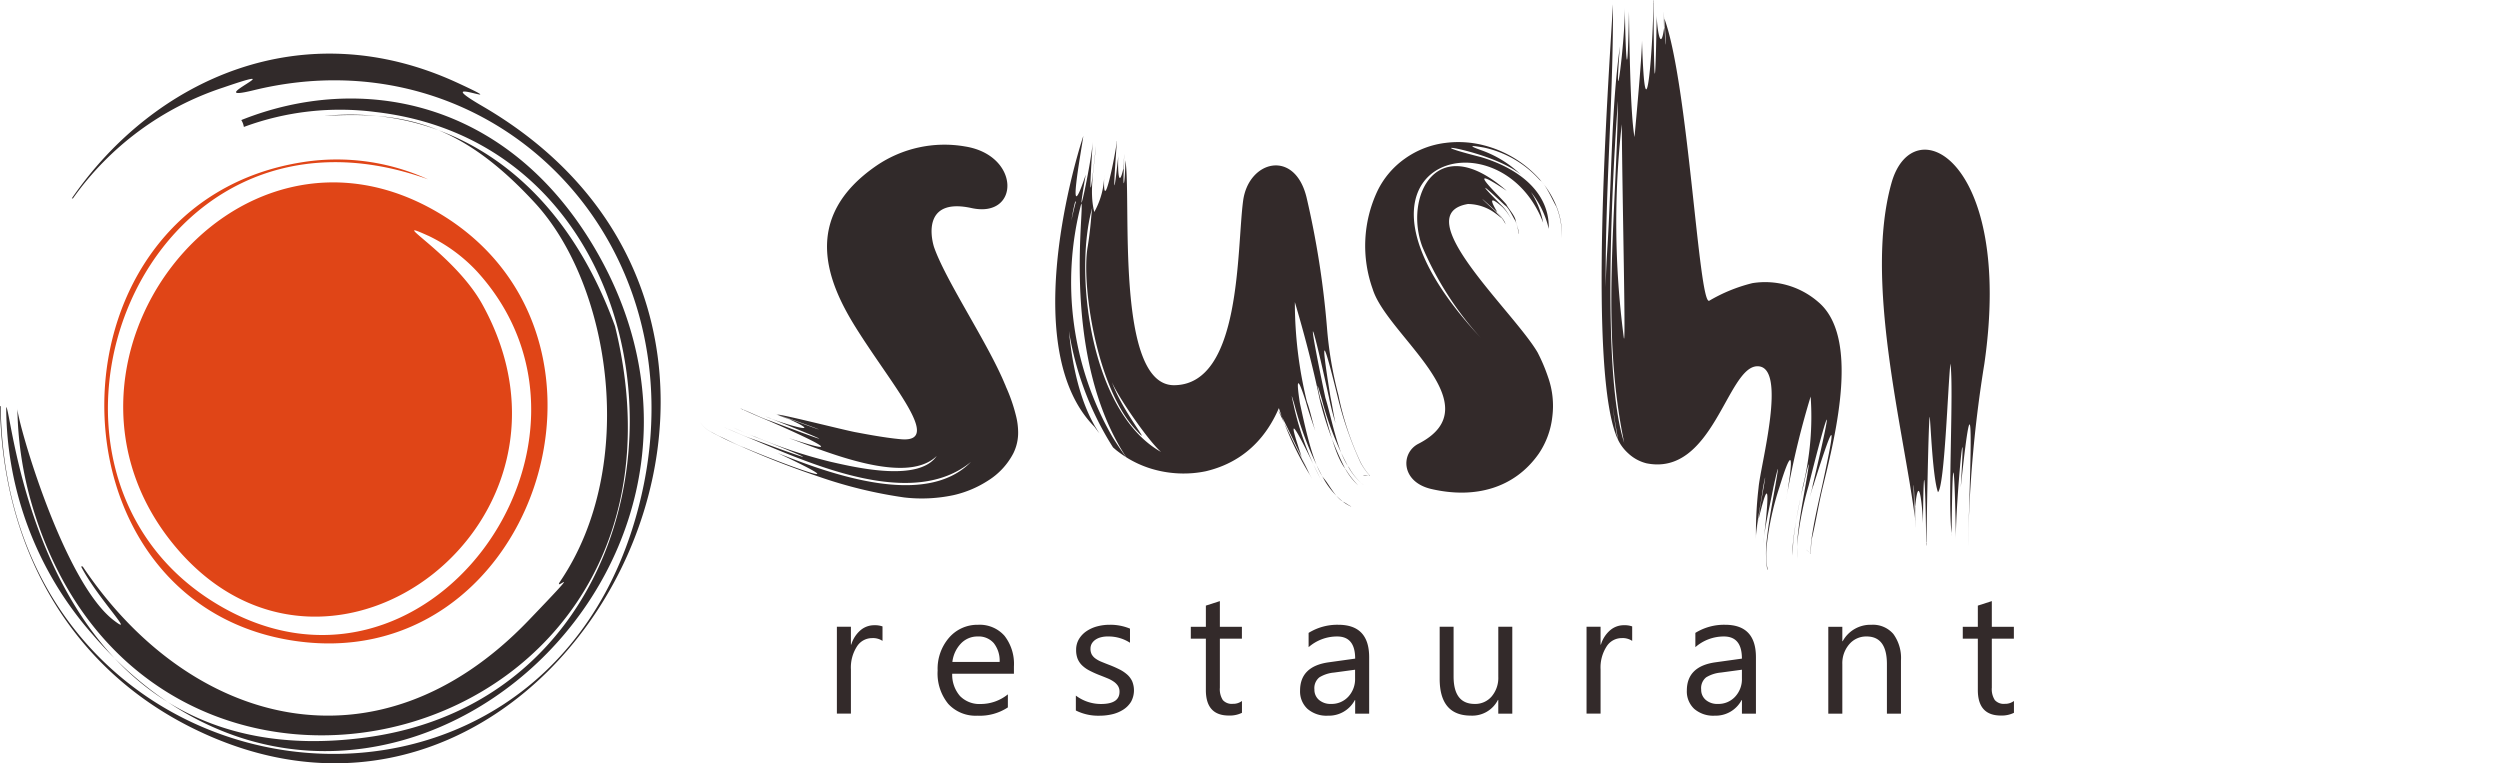 <svg xmlns="http://www.w3.org/2000/svg" width="175.156" height="53.478" viewBox="0 0 175.156 53.478"><defs><style>.a{fill:#70b80d;opacity:0;}.a,.d,.e{fill-rule:evenodd;}.b,.d{fill:#312a2a;}.c{fill:#332a2a;}.e{fill:#e04517;}</style></defs><g transform="translate(-136.621 -7.849)"><path class="a" d="M817.361,214.337h0v0Zm0,0a8.08,8.08,0,0,0-3.141-6.392,8.472,8.472,0,0,1-9.861,0,8.08,8.08,0,0,0-3.141,6.392v.463h16.143ZM800,214.325h0v1.692h18.578v-1.692h0a9.306,9.306,0,0,0-4.419-7.9,7.262,7.262,0,0,1-9.74,0A9.306,9.306,0,0,0,800,214.325Zm2.106-15.242a7.17,7.17,0,1,1,2.106,5.077A7.186,7.186,0,0,1,802.106,199.083Zm1.217,0a5.982,5.982,0,0,1,1.753-4.225,5.965,5.965,0,0,1,10.178,4.212A5.982,5.982,0,0,1,813.5,203.3a5.965,5.965,0,0,1-10.178-4.212Z" transform="translate(-506.801 -154.879)"/><path class="b" d="M244.622,436.429c-.055-.021-.226-.087-.161-.07-.294-.106-.6-.234-.9-.332-.99-.377-1.11-.42,0,0,.324.141.722.274,1.065.4Zm-4.263.439.186.081-.186-.081Zm.907-1.157s-.055-.035-.03-.035l-.113-.042c-.212-.082.121.067.143.077Zm3.2,1.984c2.572.931,8.193,3.345,10.339,1.244-1.243,1.831-5.557.836-7.4.416a34.926,34.926,0,0,1-5.316-1.762c-.5-.172-1.062-.434-1.539-.643.5.23,1.01.444,1.53.652,5.127,2.037,3.817,1.632-.146.155-.615-.2-1.213-.492-1.794-.732-.075-.031-.227-.1-.225-.1.074.033.155.066.226.1.582.261,1.173.51,1.773.755,4.211,1.771,11.222,4.92,15.293,1.575-3.171,3.244-9.743.9-13.544-.621,6.393,3.008.055.637-2.3-.368-.621-.224-1.189-.548-1.774-.807-.214-.1-.4-.211-.6-.316a1.767,1.767,0,0,1-.743-.665,1.755,1.755,0,0,0,.739.667c.193.115.395.217.6.32.569.293,1.16.556,1.766.814,1.691.749,3.4,1.407,5.223,2.021a31.927,31.927,0,0,0,5.951,1.445,10.664,10.664,0,0,0,3.488-.168,7.488,7.488,0,0,0,2.386-1.01,4.941,4.941,0,0,0,1.771-1.906,3.239,3.239,0,0,0,.34-1.51,4.806,4.806,0,0,0-.141-1.091,11.689,11.689,0,0,0-.712-2.066,1.737,1.737,0,0,0-.082-.2c-1.193-2.884-4.151-7.255-4.961-9.6-.309-1.022-.543-3.419,2.629-2.724,3.4.744,3.456-3.706-.465-4.318a8.453,8.453,0,0,0-6.183,1.341c-5.366,3.681-3.412,8.236-1.435,11.389,2.55,4.07,6.09,8.037,3.148,7.785-1.243-.107-2.927-.448-3.227-.5-.924-.182-4.846-1.181-5.429-1.233,2.968,1.016,4.655,1.725,0,0-.021-.009-.043-.017-.064-.023-.045-.016-.094-.036-.139-.053.045.018.1.035.138.054.438.192.98.372,1.445.54-.175-.06-.379-.143-.562-.19,2.5,1.149-.034.43-1.2-.011-.163-.054-.34-.133-.5-.2.153.062.353.131.493.2,4.232,1.692,4.631,1.926-.12.126-.584-.193-1.15-.476-1.7-.707-.058-.024-.114-.053-.169-.08a.16.16,0,0,0,.031.035c.039.018.087.038.124.057.55.254,1.114.493,1.681.729,1.1.477,6.617,2.905,1.36,1.183Z" transform="translate(-52.556 -399.144)"/><path class="c" d="M277.786,418.611c0-.031.014-.141.018-.1.1-1.546.061-1.034-.018.1Zm-2.161,2.657c-.072.3-.1,1.4-.33,2.774-.447,2.625.607,9.875,3.411,12.856,1.323,1.407-1.161-1.529-1.788-3.621.139.82,3.387,5.52,3.889,5.322-5.267-2.5-6.532-12.634-5.182-17.331Zm15.609,15.624c-.2-.621-.356-1.435-.575-2a29.407,29.407,0,0,1-.847-6.985c.6,2.019,1.267,4.512,1.738,6.8a22.286,22.286,0,0,0,1.814,4.919,4.429,4.429,0,0,0,.884,1.12,6.365,6.365,0,0,1-.873-1.125c-.858-1.059-1.309-3.629-1.773-4.926-.308-1.306-.243-1.144.087-.018a21.451,21.451,0,0,0,1.907,4.844,4.249,4.249,0,0,0,.921,1.111,1.033,1.033,0,0,0,.157.094.889.889,0,0,1-.158-.093,4.281,4.281,0,0,1-.9-1.12c-.825-1.071-1.257-3.625-1.663-4.888-1.257-5.963-1.157-6.453.246-.05a17.957,17.957,0,0,0,.463,1.815c-.138-.616-.227-1.227-.355-1.837-.762-4.7-.467-3.931.482-.1a24.936,24.936,0,0,0,1.622,4.7,4.752,4.752,0,0,0,.648.914c.043.057-.1-.029-.114-.011-.318-.053-.583.018,0,0l.127.014a4.619,4.619,0,0,1-.644-.921,20.472,20.472,0,0,1-1.558-4.709,26.63,26.63,0,0,1-.809-4.773,62.4,62.4,0,0,0-1.426-9.082c-.828-3.437-4.064-2.6-4.445.211-.46,3.4-.092,12.9-4.832,12.934-4.163.032-2.983-13.061-3.417-15.756-.036,1.973-.226,2.3-.077,0,0-.039,0-.077.006-.114q-.034.489-.075.976a2.27,2.27,0,0,0,.011-.324c-.4,1.8-.4-.388-.362-.855-.461,4.274-.243.873-.105-.9a.159.159,0,0,0-.02.026c-.05.575-1.005,5.516-.86,2.2a5.528,5.528,0,0,1-.7,2.613c-.374-1.489.008-3.115.115-4.624-.554,5.27-.391,2.263-.219-.3-.121,1.647-1.344,7.172-.493,2.308-1.435,4.306-.273-1.866-.17-2.712-.85,2.611-4.38,15.166.784,20.379.109.154.222.305.344.454-3.08-4.526-2.361-13.9-1.693-16.243l.047.016a21.54,21.54,0,0,0,2.6,17.215c.078.067.158.137.241.207.228.177.448.334.669.475-.327-.453-.645-.92-.948-1.41a21.729,21.729,0,0,1-2.187-16.353c.266.2-1.478,10.73,3.155,17.776a7.352,7.352,0,0,0,1.732.792,7.789,7.789,0,0,0,2.958.312,7.419,7.419,0,0,0,.877-.129c7.1-1.672,6.254-11.245,5.678-11.4l-.093-.025-.478,6.953a22.592,22.592,0,0,0,2.2,4.751c-3.247-6.447-2.621-5.613,0,0,.046.085.091.166.139.249a16.314,16.314,0,0,1-1.089-2.457,9.011,9.011,0,0,0,.356.88c-1.671-4.822.889.743,1.372,1.676a1.337,1.337,0,0,0,.076.125c-.017-.028-.058-.1-.075-.125a20.9,20.9,0,0,1-1.941-5.312c-.18-.773-.151-.728.06-.012a23.46,23.46,0,0,0,2.061,5.243,5.533,5.533,0,0,0,1.409,1.636,2.976,2.976,0,0,0,.52.3.609.609,0,0,0-.07-.051c-.158-.076-.312-.2-.437-.261-.576-.273-1.042-1.233-1.387-1.638-.809-.949-1.429-4.046-1.707-5.307-.272-1.756-.162-1.918.421-.087.173.645.426,1.353.643,1.99Zm-15.359-20.056-.006.137.006-.137Zm1.443-.073s.011-.038.02-.027c0-.023,0-.045-.006-.069-.011-.143-.013.077-.013.1Z" transform="translate(-62.471 -398.893)"/><path class="c" d="M330.978,404.88s0-.17.011-.118c-.051-1.724-.038-1.143-.011.118Zm-2.961,6.67c.047,5.819.3,16.17.137,14.917a61.885,61.885,0,0,1-.137-14.917l.038-2.3-.038,2.3Zm-.266-1.632c-.1,7.936-1.224,16.021.437,23.952-1.573-4.733-.847-18.606-.437-23.952Zm11.768,27.907c.059-.3.131-.6.183-.9a59.444,59.444,0,0,1,1.548-6.293,20.254,20.254,0,0,1-.537,6.252c-.261,1.3-.554,2.616-.692,3.911a4.666,4.666,0,0,0-.012.975,9.73,9.73,0,0,1,.024-.976,27.964,27.964,0,0,1,.711-3.911c.481-2.159.46-1.824.143-.006-.226,1.3-.473,2.593-.572,3.879a5.92,5.92,0,0,0,.025,1.126.77.77,0,0,0,.028.122c-.013-.04-.021-.081-.03-.121a4.547,4.547,0,0,1-.009-1.129,23.3,23.3,0,0,1,.781-3.887c1.358-5.452,1.895-6.821.282-.011,0,.086-.155.64-.187.774.075-.244.151-.54.241-.775,1.59-5.042,1.558-4.34.623-.028-.279,1.252-.585,2.551-.761,3.8a6.811,6.811,0,0,0-.052.971c0,.028.017.089-.026.044a1.091,1.091,0,0,0-.308-.288,1.683,1.683,0,0,1,.314.285c.074.067.007-.033.031-.044a7.5,7.5,0,0,1,.06-.971c.3-1.25.492-2.516.811-3.8.865-3.556,2.567-10.366-.359-12.82a5.666,5.666,0,0,0-4.608-1.318,11.213,11.213,0,0,0-3.027,1.235c-.732.336-1.472-15.233-3.142-19.772.169,2.226.067,2.618,0,0,0-.041,0-.083-.006-.124.006.366.011.733.014,1.1a3.176,3.176,0,0,0-.022-.364c-.256,1.98-.518-.121-.521-.831-.139,7.85-.222,2.579-.217-.939a.112.112,0,0,0-.021.035c.014,2.52-.555,10.625-.794,2.667-.01,1.179-.416,5.552-.526,6.758-.3-1.62-.359-6.886-.388-8.8-.113,6.045-.241,2.722-.29-.256.028,2.347-.793,8.536-.344,2.694-.621,4.512-.556,9.156-.9,14.494a54.3,54.3,0,0,0,.779,13.1,3.077,3.077,0,0,0,.692.917,2.9,2.9,0,0,0,1.294.71c4.658.929,5.649-6.761,7.757-6.8,2.143-.04.235,6.879.092,8.506a27.228,27.228,0,0,0-.185,3.355c.1-1.148.348-2.237.5-3.368.172-.886.2-.95.04,0-.2,1.128-.4,2.239-.538,3.367-.009.077-.016.156-.023.233.079-.733.2-1.473.34-2.209-.041.241-.1.54-.119.777,1.069-4.436.421.88.312,1.739.143-1.333.461-2.609.716-3.936.4-1.788.391-1.585.115,0-.244,1.37-.5,2.714-.62,4.077a7.643,7.643,0,0,0,.042,1.514,1.34,1.34,0,0,0,.052.224.309.309,0,0,0,.007-.067c-.014-.05-.022-.118-.037-.164a5.764,5.764,0,0,1-.027-1.512,20.123,20.123,0,0,1,.894-4.086c.713-2.327,1.027-2.665.608-.024.009.111-.13.738-.159.9ZM327.4,403.145c-.345,5.938-1.788,26,.362,30.534l-.105-.435c-1.591-9.963-.207-20.142-.257-30.1Zm1.115.352.006.15-.006-.15ZM330.23,403s.009-.043.021-.033c0-.025-.009-.048-.014-.073-.028-.148-.007.087-.006.106Z" transform="translate(-77.771 -395)"/><path class="c" d="M356.49,442.49s0,.219-.011.151c.067,2.3.049,1.551.011-.151Zm2.549,2.212c0-.072,0-.144-.007-.216,0,.072.006.144.007.216Zm-1.766.448c0,.007-.011.063-.023.046.006.035.011.072.016.107.029.221.008-.124.007-.153Zm.8-3.532c.469-.381.7-7.515.873-9.009.25,1.742-.2,9.688.084,11.876.077-7.568.244-3.471.3.412-.026-2.492.767-10.7.34-3.612,1.147-10.887.536,1.451.518,4.106a88.472,88.472,0,0,1,1.137-12.772c2.068-14.312-5.009-18.028-6.51-12.654-1.91,6.834.811,17.052,1.653,23.481-.181-2.828-.087-3.374,0,0,0,.055,0,.112.006.168-.009-.481-.016-.962-.023-1.445a4.636,4.636,0,0,0,.026.471c.279-2.78.538.425.545,1.174.063-6.364.206-1.218.226,1.351a.145.145,0,0,0,.022-.048c0-.492.124-7.978.217-8.754.045-.366.177,4.114.587,5.253Z" transform="translate(-85.675 -399.284)"/><path class="c" d="M312.637,421.674s.038.042.038.042.065.075.03.048a5.342,5.342,0,0,1,.572.848c.025.035.008.036,0,0-.05-.269-.464-.681-.6-.9a.452.452,0,0,0-.041-.04Zm1.567,1.483s0,.043-.018.032c.007.025.015.049.022.075.042.153,0-.087,0-.107Zm-.851-2.88c-4.932-4.33-7.2.452-5.9,3.926a22.567,22.567,0,0,0,4.1,6.389c-11.486-12.307,1.318-16.057,4.367-8.069a6.07,6.07,0,0,0-.858-2.158,6.47,6.47,0,0,1,1.247,2.584c.07-2.449-1.931-4.183-4.748-5.027-5.262-1.33.806-.445,2.795,1.229a7.692,7.692,0,0,0-2.672-1.674c-.9-.319-1.059-.422.064-.227a7.3,7.3,0,0,1,3.928,2.28c.395.227.939,1.5,1.164,1.861a5.563,5.563,0,0,1,.383,2.214,5.294,5.294,0,0,0-.365-2.22,6.507,6.507,0,0,0-1.154-1.874,7.85,7.85,0,0,0-3.915-2.408,7.157,7.157,0,0,0-2.721-.176,6.184,6.184,0,0,0-2.841,1.105,5.932,5.932,0,0,0-1.926,2.276,9.009,9.009,0,0,0-.325,6.866c1,3.242,8.492,8.122,3.2,10.834-1.25.641-1.233,2.668.9,3.166,3.1.72,5.846-.077,7.522-2.457a5.729,5.729,0,0,0,.961-2.607,6.024,6.024,0,0,0-.305-2.792,12.127,12.127,0,0,0-.731-1.718c-1.7-2.891-9.192-9.662-4.876-10.392a3.275,3.275,0,0,1,1.877.621,5.324,5.324,0,0,1,.5.4c-.126-.173-.3-.323-.411-.471-.988-.889-1.531-1.449.026-.017a3.51,3.51,0,0,1,.386.488c.022.03.042.063.063.094-.132-.224-.325-.408-.439-.589a2.239,2.239,0,0,0-.226-.223c.025.019.23.212.236.217s.034.031.043.037a.4.4,0,0,1-.031-.045c-.376-.63-.628-1.193.4-.293a3.364,3.364,0,0,1,.612.861,3.637,3.637,0,0,0-.58-.885c-1.523-1.513-1.836-1.967.136-.1.247.133.579.854.723,1.074a2.933,2.933,0,0,1,.217.792.083.083,0,0,0,.019-.032c-.04-.273-.172-.553-.206-.771-.057-.359-.523-.843-.654-1.135-.6-.7-3.159-3.077.012-.954Z" transform="translate(-71.179 -399.066)"/><path class="d" d="M212.708,427.227c7.41,30.14-33.043,40.152-40.927,12.247a25.117,25.117,0,0,1-.942-6.479c-.022.845,3.2,12.141,6.761,14.857,1.6,1.223-1.142-1.551-2.3-3.783a1,1,0,0,0,.113,0c7.478,11.17,20.631,14.83,31.237,3.786,4.277-4.453,1.582-1.8,2.24-2.773-.051.125-.04.1.013-.018,5.42-8.039,3.534-20.667-1.8-26.461s-9.411-6.391-14.751-6.1c7.86-.774,16.237,3.388,20.356,14.727Zm-26.182-14.432c8.364-3.346,18.613-1.45,24.751,8.958,13.726,23.278-16.651,48.653-35.169,27.086a24.2,24.2,0,0,1-6.053-15.938c.481.263,2.259,26.214,25.177,23.154,24.825-3.316,24.3-41.084.717-43.822a19.4,19.4,0,0,0-9.242,1.044,1.321,1.321,0,0,0-.18-.482Zm-11.876,5.49c5.767-8.382,16.216-13.1,27.035-8.093,4.473,2.07-2.37-.759,1.73,1.625,27.023,15.714,5.552,56.473-20.359,43.552-8.764-4.371-13.283-12.9-13.435-22.533l.049.008c.334,28.684,38.633,33.651,44.9,6.214,4.1-17.934-10.5-32.442-27.184-28.351-3.886.954,3.189-2.019-2.129-.19a20.885,20.885,0,0,0-10.526,7.768h-.085Z" transform="translate(-33 -396.534)"/><path class="e" d="M202.611,423.932c-3.065-1.392,1.807,1.231,3.784,4.8,8.38,15.127-10.555,29.576-21.292,17.229-11.1-12.767,3.778-32.457,18.434-23.512,14.359,8.764,6.323,32.63-10.608,29.816-17.582-2.922-17.448-30.725.983-33.506a15.39,15.39,0,0,1,8.684,1.219c-20.162-7.231-30.416,20.144-14.953,29.659,14.752,9.079,29.247-11.249,18.4-23.184a11.329,11.329,0,0,0-3.426-2.521Z" transform="translate(-35.984 -399.565)"/><path class="c" d="M254.452,464.953a1.208,1.208,0,0,0-.741-.194,1.251,1.251,0,0,0-1.053.588,2.714,2.714,0,0,0-.421,1.6v3.1h-.983v-6.086h.983v1.253h.024a2.147,2.147,0,0,1,.64-1,1.474,1.474,0,0,1,.964-.358,1.6,1.6,0,0,1,.586.084v1.009Zm9.21,2.3h-4.328a2.273,2.273,0,0,0,.552,1.57,1.91,1.91,0,0,0,1.448.552,3.026,3.026,0,0,0,1.9-.677v.915a3.579,3.579,0,0,1-2.137.581,2.6,2.6,0,0,1-2.041-.828,3.367,3.367,0,0,1-.743-2.332,3.324,3.324,0,0,1,.81-2.315,2.616,2.616,0,0,1,2.015-.894A2.314,2.314,0,0,1,263,464.6a3.2,3.2,0,0,1,.658,2.144v.512Zm-1.005-.825a1.984,1.984,0,0,0-.409-1.315,1.4,1.4,0,0,0-1.123-.469,1.593,1.593,0,0,0-1.179.492,2.234,2.234,0,0,0-.6,1.291Zm5.34,3.405v-1.047a2.923,2.923,0,0,0,1.765.588q1.294,0,1.294-.856a.74.74,0,0,0-.11-.412,1.089,1.089,0,0,0-.3-.3,2.234,2.234,0,0,0-.443-.236c-.17-.07-.351-.143-.547-.218a6.719,6.719,0,0,1-.715-.324,2.16,2.16,0,0,1-.515-.367,1.373,1.373,0,0,1-.31-.466,1.654,1.654,0,0,1-.1-.613,1.457,1.457,0,0,1,.2-.758,1.771,1.771,0,0,1,.528-.552,2.462,2.462,0,0,1,.751-.337,3.356,3.356,0,0,1,.871-.111,3.581,3.581,0,0,1,1.424.271v.988a2.778,2.778,0,0,0-1.556-.439,1.791,1.791,0,0,0-.5.062,1.185,1.185,0,0,0-.38.175.866.866,0,0,0-.246.269.727.727,0,0,0-.085.349.848.848,0,0,0,.085.4.9.9,0,0,0,.256.285,1.905,1.905,0,0,0,.406.226q.24.1.546.218a7.772,7.772,0,0,1,.729.319,2.54,2.54,0,0,1,.552.369,1.439,1.439,0,0,1,.349.473,1.673,1.673,0,0,1-.077,1.42,1.713,1.713,0,0,1-.536.552,2.465,2.465,0,0,1-.772.329,3.907,3.907,0,0,1-.918.105,3.492,3.492,0,0,1-1.638-.361Zm11.634.161a1.922,1.922,0,0,1-.915.189q-1.611,0-1.61-1.784v-3.6h-1.055v-.832h1.055v-1.485l.981-.316v1.8h1.544v.832h-1.544v3.431a1.4,1.4,0,0,0,.209.872.839.839,0,0,0,.7.262,1.023,1.023,0,0,0,.639-.2V470Zm8.918.058h-.983V469.1h-.022a2.057,2.057,0,0,1-1.886,1.093,2.027,2.027,0,0,1-1.435-.479,1.666,1.666,0,0,1-.517-1.279c0-1.136.675-1.8,2.023-1.984l1.837-.256q0-1.552-1.262-1.551a3.026,3.026,0,0,0-2,.749v-1a3.808,3.808,0,0,1,2.082-.569q2.16,0,2.161,2.27v3.958Zm-.983-3.08-1.478.2a2.363,2.363,0,0,0-1.03.336.968.968,0,0,0-.347.853.928.928,0,0,0,.321.728,1.237,1.237,0,0,0,.852.281,1.586,1.586,0,0,0,1.2-.506,1.807,1.807,0,0,0,.476-1.288v-.608Zm11.008,3.08h-.981v-.963h-.024a2.014,2.014,0,0,1-1.892,1.1q-2.192,0-2.19-2.59v-3.637h.975v3.483q0,1.927,1.485,1.925a1.51,1.51,0,0,0,1.183-.525,2.009,2.009,0,0,0,.464-1.377v-3.505h.981v6.086Zm8.4-5.1a1.21,1.21,0,0,0-.741-.194,1.251,1.251,0,0,0-1.052.588,2.713,2.713,0,0,0-.421,1.6v3.1h-.983v-6.086h.983v1.253h.025a2.125,2.125,0,0,1,.64-1,1.471,1.471,0,0,1,.964-.358,1.6,1.6,0,0,1,.586.084v1.009Zm8.673,5.1h-.983V469.1h-.023a2.056,2.056,0,0,1-1.886,1.093,2.029,2.029,0,0,1-1.435-.479,1.667,1.667,0,0,1-.516-1.279c0-1.136.674-1.8,2.022-1.984l1.837-.256q0-1.552-1.262-1.551a3.029,3.029,0,0,0-2,.749v-1a3.811,3.811,0,0,1,2.082-.569q2.161,0,2.162,2.27v3.958Zm-.983-3.08-1.478.2a2.367,2.367,0,0,0-1.03.336.968.968,0,0,0-.347.853.926.926,0,0,0,.321.728,1.235,1.235,0,0,0,.851.281,1.588,1.588,0,0,0,1.206-.506,1.8,1.8,0,0,0,.476-1.288v-.608Zm11.141,3.08h-.983v-3.471q0-1.938-1.424-1.937a1.548,1.548,0,0,0-1.218.549,2.026,2.026,0,0,0-.482,1.388v3.471h-.983v-6.086h.983v1.011h.025a2.209,2.209,0,0,1,2.011-1.152,1.883,1.883,0,0,1,1.539.645,2.85,2.85,0,0,1,.533,1.862v3.72Zm7.912-.058a1.925,1.925,0,0,1-.915.189c-1.075,0-1.61-.6-1.61-1.784v-3.6h-1.055v-.832h1.055v-1.485l.98-.316v1.8h1.545v.832h-1.545v3.431a1.4,1.4,0,0,0,.211.872.837.837,0,0,0,.7.262,1.025,1.025,0,0,0,.639-.2V470Z" transform="translate(-55.999 -412.202)"/></g></svg>